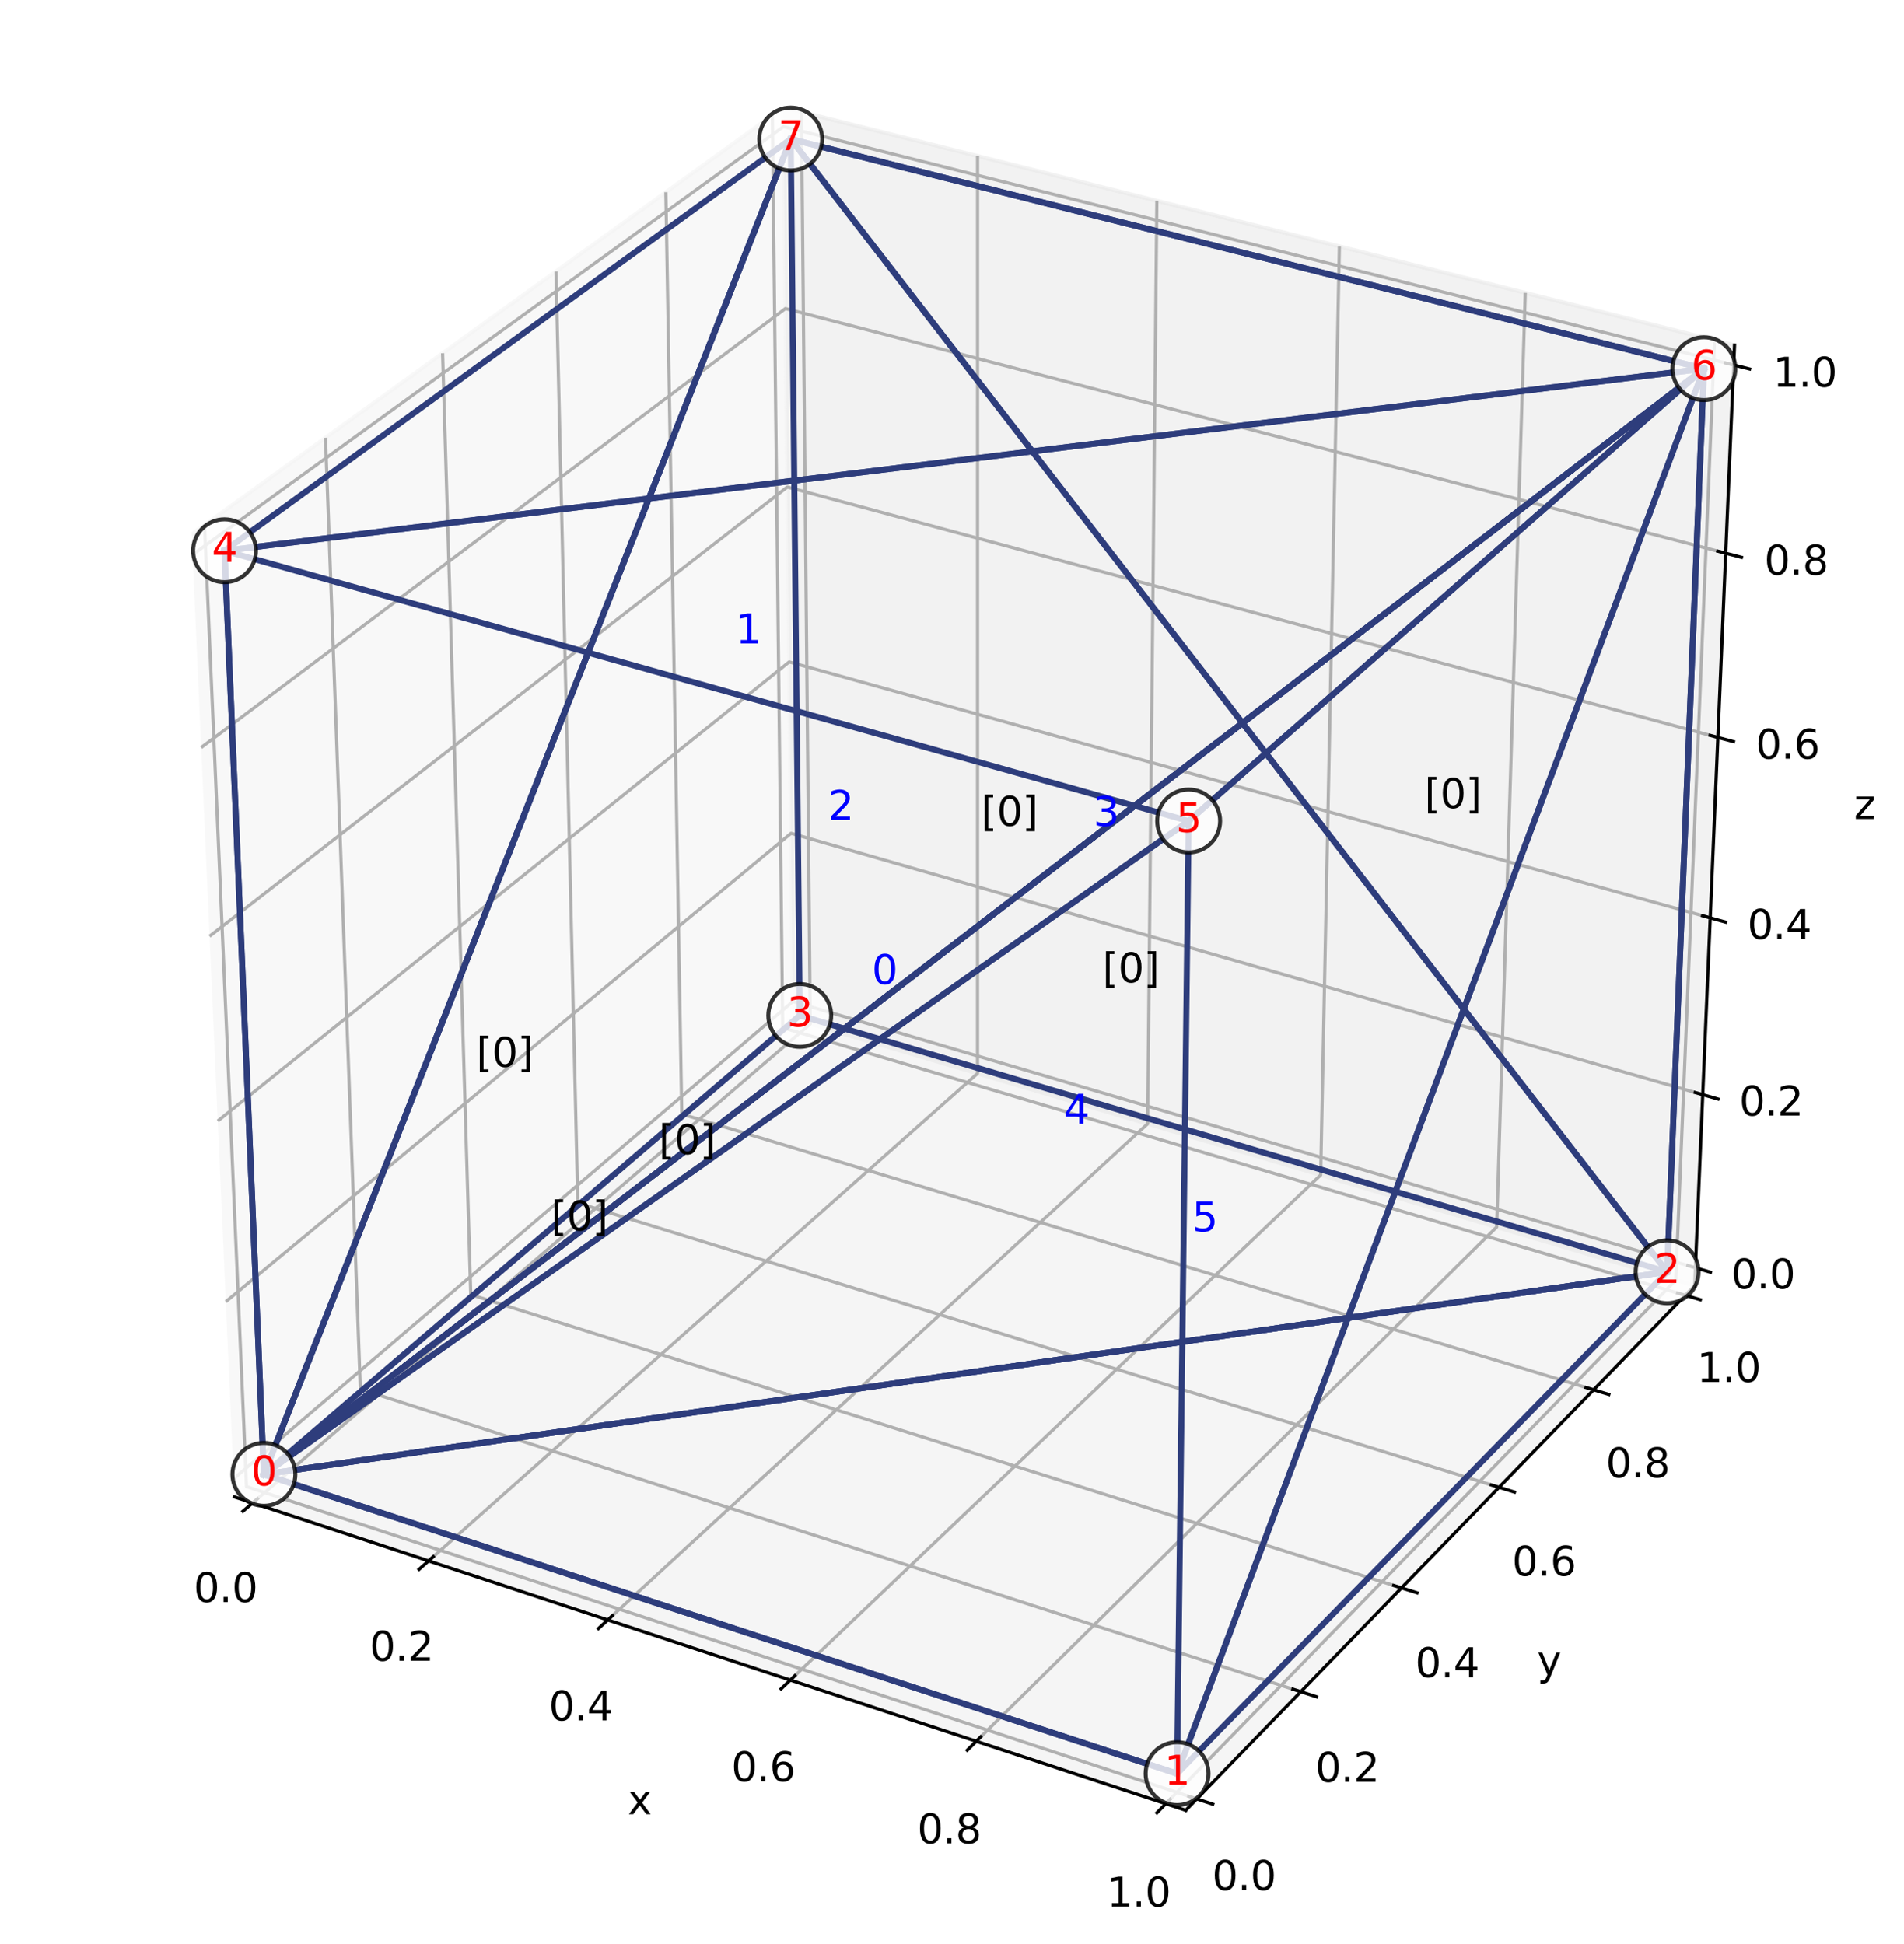 <?xml version="1.0" encoding="utf-8" standalone="no"?>
<!DOCTYPE svg PUBLIC "-//W3C//DTD SVG 1.1//EN"
  "http://www.w3.org/Graphics/SVG/1.1/DTD/svg11.dtd">
<svg xmlns:xlink="http://www.w3.org/1999/xlink" width="474.68pt" height="484.681pt" viewBox="0 0 474.68 484.681" xmlns="http://www.w3.org/2000/svg" version="1.1">
 <defs>
  <style type="text/css">*{stroke-linejoin: round; stroke-linecap: butt}</style>
 </defs>
 <g id="figure_1">
  <g id="patch_1">
   <path d="M 0 484.681 
L 474.68 484.681 
L 474.68 0 
L 0 0 
z
" style="fill: #ffffff"/>
  </g>
  <g id="patch_2">
   <path d="M 7.2 467.474 
L 467.474 467.474 
L 467.474 7.2 
L 7.2 7.2 
z
" style="fill: #ffffff"/>
  </g>
  <g id="pane3d_1">
   <g id="patch_3">
    <path d="M 58.453 373.267 
L 197.705 254.043 
L 195.273 26.779 
L 47.791 133.234 
" style="fill: #f2f2f2; opacity: 0.5; stroke: #f2f2f2; stroke-linejoin: miter"/>
   </g>
  </g>
  <g id="pane3d_2">
   <g id="patch_4">
    <path d="M 197.705 254.043 
L 422.482 320.58 
L 432.426 86.075 
L 195.273 26.779 
" style="fill: #e6e6e6; opacity: 0.5; stroke: #e6e6e6; stroke-linejoin: miter"/>
   </g>
  </g>
  <g id="pane3d_3">
   <g id="patch_5">
    <path d="M 58.453 373.267 
L 295.611 451.411 
L 422.482 320.58 
L 197.705 254.043 
" style="fill: #ececec; opacity: 0.5; stroke: #ececec; stroke-linejoin: miter"/>
   </g>
  </g>
  <g id="axis3d_1">
   <g id="line2d_1">
    <path d="M 58.453 373.267 
L 295.611 451.411 
" style="fill: none; stroke: #000000; stroke-width: 0.8; stroke-linecap: square"/>
   </g>
   <g id="text_1">
    <!-- x -->
    <g transform="translate(156.491 452.391)scale(0.1 -0.1)">
     <defs>
      <path id="DejaVuSans-78" d="M 3513 3500 
L 2247 1797 
L 3578 0 
L 2900 0 
L 1881 1375 
L 863 0 
L 184 0 
L 1544 1831 
L 300 3500 
L 978 3500 
L 1906 2253 
L 2834 3500 
L 3513 3500 
z
" transform="scale(0.016)"/>
     </defs>
     <use xlink:href="#DejaVuSans-78"/>
    </g>
   </g>
   <g id="Line3DCollection_1">
    <path d="M 62.977 374.758 
L 202.008 255.317 
L 199.803 27.911 
" style="fill: none; stroke: #b0b0b0; stroke-width: 0.8"/>
    <path d="M 106.843 389.212 
L 243.705 267.66 
L 243.713 38.89 
" style="fill: none; stroke: #b0b0b0; stroke-width: 0.8"/>
    <path d="M 151.519 403.932 
L 286.112 280.213 
L 288.411 50.067 
" style="fill: none; stroke: #b0b0b0; stroke-width: 0.8"/>
    <path d="M 197.028 418.927 
L 329.249 292.982 
L 333.92 61.446 
" style="fill: none; stroke: #b0b0b0; stroke-width: 0.8"/>
    <path d="M 243.392 434.205 
L 373.134 305.972 
L 380.262 73.033 
" style="fill: none; stroke: #b0b0b0; stroke-width: 0.8"/>
    <path d="M 290.637 449.772 
L 417.786 319.19 
L 427.459 84.834 
" style="fill: none; stroke: #b0b0b0; stroke-width: 0.8"/>
   </g>
   <g id="xtick_1">
    <g id="line2d_2">
     <path d="M 64.179 373.725 
L 60.567 376.828 
" style="fill: none; stroke: #000000; stroke-width: 0.8; stroke-linecap: square"/>
    </g>
    <g id="text_2">
     <!-- 0.0 -->
     <g transform="translate(48.274 399.471)scale(0.1 -0.1)">
      <defs>
       <path id="DejaVuSans-30" d="M 2034 4250 
Q 1547 4250 1301 3770 
Q 1056 3291 1056 2328 
Q 1056 1369 1301 889 
Q 1547 409 2034 409 
Q 2525 409 2770 889 
Q 3016 1369 3016 2328 
Q 3016 3291 2770 3770 
Q 2525 4250 2034 4250 
z
M 2034 4750 
Q 2819 4750 3233 4129 
Q 3647 3509 3647 2328 
Q 3647 1150 3233 529 
Q 2819 -91 2034 -91 
Q 1250 -91 836 529 
Q 422 1150 422 2328 
Q 422 3509 836 4129 
Q 1250 4750 2034 4750 
z
" transform="scale(0.016)"/>
       <path id="DejaVuSans-2e" d="M 684 794 
L 1344 794 
L 1344 0 
L 684 0 
L 684 794 
z
" transform="scale(0.016)"/>
      </defs>
      <use xlink:href="#DejaVuSans-30"/>
      <use xlink:href="#DejaVuSans-2e" x="63.623"/>
      <use xlink:href="#DejaVuSans-30" x="95.41"/>
     </g>
    </g>
   </g>
   <g id="xtick_2">
    <g id="line2d_3">
     <path d="M 108.028 388.16 
L 104.469 391.32 
" style="fill: none; stroke: #000000; stroke-width: 0.8; stroke-linecap: square"/>
    </g>
    <g id="text_3">
     <!-- 0.2 -->
     <g transform="translate(92.136 414.101)scale(0.1 -0.1)">
      <defs>
       <path id="DejaVuSans-32" d="M 1228 531 
L 3431 531 
L 3431 0 
L 469 0 
L 469 531 
Q 828 903 1448 1529 
Q 2069 2156 2228 2338 
Q 2531 2678 2651 2914 
Q 2772 3150 2772 3378 
Q 2772 3750 2511 3984 
Q 2250 4219 1831 4219 
Q 1534 4219 1204 4116 
Q 875 4013 500 3803 
L 500 4441 
Q 881 4594 1212 4672 
Q 1544 4750 1819 4750 
Q 2544 4750 2975 4387 
Q 3406 4025 3406 3419 
Q 3406 3131 3298 2873 
Q 3191 2616 2906 2266 
Q 2828 2175 2409 1742 
Q 1991 1309 1228 531 
z
" transform="scale(0.016)"/>
      </defs>
      <use xlink:href="#DejaVuSans-30"/>
      <use xlink:href="#DejaVuSans-2e" x="63.623"/>
      <use xlink:href="#DejaVuSans-32" x="95.41"/>
     </g>
    </g>
   </g>
   <g id="xtick_3">
    <g id="line2d_4">
     <path d="M 152.685 402.861 
L 149.183 406.08 
" style="fill: none; stroke: #000000; stroke-width: 0.8; stroke-linecap: square"/>
    </g>
    <g id="text_4">
     <!-- 0.4 -->
     <g transform="translate(136.809 429.001)scale(0.1 -0.1)">
      <defs>
       <path id="DejaVuSans-34" d="M 2419 4116 
L 825 1625 
L 2419 1625 
L 2419 4116 
z
M 2253 4666 
L 3047 4666 
L 3047 1625 
L 3713 1625 
L 3713 1100 
L 3047 1100 
L 3047 0 
L 2419 0 
L 2419 1100 
L 313 1100 
L 313 1709 
L 2253 4666 
z
" transform="scale(0.016)"/>
      </defs>
      <use xlink:href="#DejaVuSans-30"/>
      <use xlink:href="#DejaVuSans-2e" x="63.623"/>
      <use xlink:href="#DejaVuSans-34" x="95.41"/>
     </g>
    </g>
   </g>
   <g id="xtick_4">
    <g id="line2d_5">
     <path d="M 198.174 417.836 
L 194.731 421.115 
" style="fill: none; stroke: #000000; stroke-width: 0.8; stroke-linecap: square"/>
    </g>
    <g id="text_5">
     <!-- 0.6 -->
     <g transform="translate(182.316 444.179)scale(0.1 -0.1)">
      <defs>
       <path id="DejaVuSans-36" d="M 2113 2584 
Q 1688 2584 1439 2293 
Q 1191 2003 1191 1497 
Q 1191 994 1439 701 
Q 1688 409 2113 409 
Q 2538 409 2786 701 
Q 3034 994 3034 1497 
Q 3034 2003 2786 2293 
Q 2538 2584 2113 2584 
z
M 3366 4563 
L 3366 3988 
Q 3128 4100 2886 4159 
Q 2644 4219 2406 4219 
Q 1781 4219 1451 3797 
Q 1122 3375 1075 2522 
Q 1259 2794 1537 2939 
Q 1816 3084 2150 3084 
Q 2853 3084 3261 2657 
Q 3669 2231 3669 1497 
Q 3669 778 3244 343 
Q 2819 -91 2113 -91 
Q 1303 -91 875 529 
Q 447 1150 447 2328 
Q 447 3434 972 4092 
Q 1497 4750 2381 4750 
Q 2619 4750 2861 4703 
Q 3103 4656 3366 4563 
z
" transform="scale(0.016)"/>
      </defs>
      <use xlink:href="#DejaVuSans-30"/>
      <use xlink:href="#DejaVuSans-2e" x="63.623"/>
      <use xlink:href="#DejaVuSans-36" x="95.41"/>
     </g>
    </g>
   </g>
   <g id="xtick_5">
    <g id="line2d_6">
     <path d="M 244.518 433.092 
L 241.137 436.433 
" style="fill: none; stroke: #000000; stroke-width: 0.8; stroke-linecap: square"/>
    </g>
    <g id="text_6">
     <!-- 0.8 -->
     <g transform="translate(228.68 459.643)scale(0.1 -0.1)">
      <defs>
       <path id="DejaVuSans-38" d="M 2034 2216 
Q 1584 2216 1326 1975 
Q 1069 1734 1069 1313 
Q 1069 891 1326 650 
Q 1584 409 2034 409 
Q 2484 409 2743 651 
Q 3003 894 3003 1313 
Q 3003 1734 2745 1975 
Q 2488 2216 2034 2216 
z
M 1403 2484 
Q 997 2584 770 2862 
Q 544 3141 544 3541 
Q 544 4100 942 4425 
Q 1341 4750 2034 4750 
Q 2731 4750 3128 4425 
Q 3525 4100 3525 3541 
Q 3525 3141 3298 2862 
Q 3072 2584 2669 2484 
Q 3125 2378 3379 2068 
Q 3634 1759 3634 1313 
Q 3634 634 3220 271 
Q 2806 -91 2034 -91 
Q 1263 -91 848 271 
Q 434 634 434 1313 
Q 434 1759 690 2068 
Q 947 2378 1403 2484 
z
M 1172 3481 
Q 1172 3119 1398 2916 
Q 1625 2713 2034 2713 
Q 2441 2713 2670 2916 
Q 2900 3119 2900 3481 
Q 2900 3844 2670 4047 
Q 2441 4250 2034 4250 
Q 1625 4250 1398 4047 
Q 1172 3844 1172 3481 
z
" transform="scale(0.016)"/>
      </defs>
      <use xlink:href="#DejaVuSans-30"/>
      <use xlink:href="#DejaVuSans-2e" x="63.623"/>
      <use xlink:href="#DejaVuSans-38" x="95.41"/>
     </g>
    </g>
   </g>
   <g id="xtick_6">
    <g id="line2d_7">
     <path d="M 291.741 448.639 
L 288.426 452.043 
" style="fill: none; stroke: #000000; stroke-width: 0.8; stroke-linecap: square"/>
    </g>
    <g id="text_7">
     <!-- 1.0 -->
     <g transform="translate(275.926 475.402)scale(0.1 -0.1)">
      <defs>
       <path id="DejaVuSans-31" d="M 794 531 
L 1825 531 
L 1825 4091 
L 703 3866 
L 703 4441 
L 1819 4666 
L 2450 4666 
L 2450 531 
L 3481 531 
L 3481 0 
L 794 0 
L 794 531 
z
" transform="scale(0.016)"/>
      </defs>
      <use xlink:href="#DejaVuSans-31"/>
      <use xlink:href="#DejaVuSans-2e" x="63.623"/>
      <use xlink:href="#DejaVuSans-30" x="95.41"/>
     </g>
    </g>
   </g>
  </g>
  <g id="axis3d_2">
   <g id="line2d_8">
    <path d="M 422.482 320.58 
L 295.611 451.411 
" style="fill: none; stroke: #000000; stroke-width: 0.8; stroke-linecap: square"/>
   </g>
   <g id="text_8">
    <!-- y -->
    <g transform="translate(383.217 417.667)scale(0.1 -0.1)">
     <defs>
      <path id="DejaVuSans-79" d="M 2059 -325 
Q 1816 -950 1584 -1140 
Q 1353 -1331 966 -1331 
L 506 -1331 
L 506 -850 
L 844 -850 
Q 1081 -850 1212 -737 
Q 1344 -625 1503 -206 
L 1606 56 
L 191 3500 
L 800 3500 
L 1894 763 
L 2988 3500 
L 3597 3500 
L 2059 -325 
z
" transform="scale(0.016)"/>
     </defs>
     <use xlink:href="#DejaVuSans-79"/>
    </g>
   </g>
   <g id="Line3DCollection_2">
    <path d="M 50.99 130.925 
L 61.461 370.692 
L 298.361 448.574 
" style="fill: none; stroke: #b0b0b0; stroke-width: 0.8"/>
    <path d="M 81.148 109.157 
L 89.843 346.392 
L 324.292 421.834 
" style="fill: none; stroke: #b0b0b0; stroke-width: 0.8"/>
    <path d="M 110.339 88.086 
L 117.363 322.83 
L 349.398 395.944 
" style="fill: none; stroke: #b0b0b0; stroke-width: 0.8"/>
    <path d="M 138.609 67.681 
L 144.059 299.973 
L 373.718 370.866 
" style="fill: none; stroke: #b0b0b0; stroke-width: 0.8"/>
    <path d="M 166 47.909 
L 169.969 277.79 
L 397.288 346.561 
" style="fill: none; stroke: #b0b0b0; stroke-width: 0.8"/>
    <path d="M 192.554 28.742 
L 195.126 256.251 
L 420.142 322.994 
" style="fill: none; stroke: #b0b0b0; stroke-width: 0.8"/>
   </g>
   <g id="xtick_7">
    <g id="line2d_9">
     <path d="M 296.373 447.921 
L 302.342 449.883 
" style="fill: none; stroke: #000000; stroke-width: 0.8; stroke-linecap: square"/>
    </g>
    <g id="text_9">
     <!-- 0.0 -->
     <g transform="translate(302.181 471.289)scale(0.1 -0.1)">
      <use xlink:href="#DejaVuSans-30"/>
      <use xlink:href="#DejaVuSans-2e" x="63.623"/>
      <use xlink:href="#DejaVuSans-30" x="95.41"/>
     </g>
    </g>
   </g>
   <g id="xtick_8">
    <g id="line2d_10">
     <path d="M 322.326 421.201 
L 328.229 423.101 
" style="fill: none; stroke: #000000; stroke-width: 0.8; stroke-linecap: square"/>
    </g>
    <g id="text_10">
     <!-- 0.2 -->
     <g transform="translate(327.913 444.314)scale(0.1 -0.1)">
      <use xlink:href="#DejaVuSans-30"/>
      <use xlink:href="#DejaVuSans-2e" x="63.623"/>
      <use xlink:href="#DejaVuSans-32" x="95.41"/>
     </g>
    </g>
   </g>
   <g id="xtick_9">
    <g id="line2d_11">
     <path d="M 347.454 395.332 
L 353.292 397.171 
" style="fill: none; stroke: #000000; stroke-width: 0.8; stroke-linecap: square"/>
    </g>
    <g id="text_11">
     <!-- 0.4 -->
     <g transform="translate(352.826 418.197)scale(0.1 -0.1)">
      <use xlink:href="#DejaVuSans-30"/>
      <use xlink:href="#DejaVuSans-2e" x="63.623"/>
      <use xlink:href="#DejaVuSans-34" x="95.41"/>
     </g>
    </g>
   </g>
   <g id="xtick_10">
    <g id="line2d_12">
     <path d="M 371.795 370.272 
L 377.569 372.054 
" style="fill: none; stroke: #000000; stroke-width: 0.8; stroke-linecap: square"/>
    </g>
    <g id="text_12">
     <!-- 0.6 -->
     <g transform="translate(376.959 392.897)scale(0.1 -0.1)">
      <use xlink:href="#DejaVuSans-30"/>
      <use xlink:href="#DejaVuSans-2e" x="63.623"/>
      <use xlink:href="#DejaVuSans-36" x="95.41"/>
     </g>
    </g>
   </g>
   <g id="xtick_11">
    <g id="line2d_13">
     <path d="M 395.386 345.985 
L 401.096 347.713 
" style="fill: none; stroke: #000000; stroke-width: 0.8; stroke-linecap: square"/>
    </g>
    <g id="text_13">
     <!-- 0.8 -->
     <g transform="translate(400.348 368.378)scale(0.1 -0.1)">
      <use xlink:href="#DejaVuSans-30"/>
      <use xlink:href="#DejaVuSans-2e" x="63.623"/>
      <use xlink:href="#DejaVuSans-38" x="95.41"/>
     </g>
    </g>
   </g>
   <g id="xtick_12">
    <g id="line2d_14">
     <path d="M 418.26 322.435 
L 423.909 324.111 
" style="fill: none; stroke: #000000; stroke-width: 0.8; stroke-linecap: square"/>
    </g>
    <g id="text_14">
     <!-- 1.0 -->
     <g transform="translate(423.027 344.603)scale(0.1 -0.1)">
      <use xlink:href="#DejaVuSans-31"/>
      <use xlink:href="#DejaVuSans-2e" x="63.623"/>
      <use xlink:href="#DejaVuSans-30" x="95.41"/>
     </g>
    </g>
   </g>
  </g>
  <g id="axis3d_3">
   <g id="line2d_15">
    <path d="M 422.482 320.58 
L 432.426 86.075 
" style="fill: none; stroke: #000000; stroke-width: 0.8; stroke-linecap: square"/>
   </g>
   <g id="text_15">
    <!-- z -->
    <g transform="translate(462.232 204.228)scale(0.1 -0.1)">
     <defs>
      <path id="DejaVuSans-7a" d="M 353 3500 
L 3084 3500 
L 3084 2975 
L 922 459 
L 3084 459 
L 3084 0 
L 275 0 
L 275 525 
L 2438 3041 
L 353 3041 
L 353 3500 
z
" transform="scale(0.016)"/>
     </defs>
     <use xlink:href="#DejaVuSans-7a"/>
    </g>
   </g>
   <g id="Line3DCollection_3">
    <path d="M 422.671 316.132 
L 197.658 249.722 
L 58.251 368.723 
" style="fill: none; stroke: #b0b0b0; stroke-width: 0.8"/>
    <path d="M 424.502 272.951 
L 197.21 207.795 
L 56.291 324.59 
" style="fill: none; stroke: #b0b0b0; stroke-width: 0.8"/>
    <path d="M 426.371 228.877 
L 196.752 165.041 
L 54.289 279.513 
" style="fill: none; stroke: #b0b0b0; stroke-width: 0.8"/>
    <path d="M 428.278 183.884 
L 196.286 121.434 
L 52.243 233.461 
" style="fill: none; stroke: #b0b0b0; stroke-width: 0.8"/>
    <path d="M 430.226 137.942 
L 195.81 76.949 
L 50.153 186.403 
" style="fill: none; stroke: #b0b0b0; stroke-width: 0.8"/>
    <path d="M 432.216 91.021 
L 195.325 31.56 
L 48.016 138.305 
" style="fill: none; stroke: #b0b0b0; stroke-width: 0.8"/>
   </g>
   <g id="xtick_13">
    <g id="line2d_16">
     <path d="M 420.789 315.577 
L 426.438 317.244 
" style="fill: none; stroke: #000000; stroke-width: 0.8; stroke-linecap: square"/>
    </g>
    <g id="text_16">
     <!-- 0.0 -->
     <g transform="translate(431.59 321.296)scale(0.1 -0.1)">
      <use xlink:href="#DejaVuSans-30"/>
      <use xlink:href="#DejaVuSans-2e" x="63.623"/>
      <use xlink:href="#DejaVuSans-30" x="95.41"/>
     </g>
    </g>
   </g>
   <g id="xtick_14">
    <g id="line2d_17">
     <path d="M 422.6 272.406 
L 428.309 274.042 
" style="fill: none; stroke: #000000; stroke-width: 0.8; stroke-linecap: square"/>
    </g>
    <g id="text_17">
     <!-- 0.2 -->
     <g transform="translate(433.59 278.159)scale(0.1 -0.1)">
      <use xlink:href="#DejaVuSans-30"/>
      <use xlink:href="#DejaVuSans-2e" x="63.623"/>
      <use xlink:href="#DejaVuSans-32" x="95.41"/>
     </g>
    </g>
   </g>
   <g id="xtick_15">
    <g id="line2d_18">
     <path d="M 424.449 228.343 
L 430.219 229.947 
" style="fill: none; stroke: #000000; stroke-width: 0.8; stroke-linecap: square"/>
    </g>
    <g id="text_18">
     <!-- 0.4 -->
     <g transform="translate(435.632 234.133)scale(0.1 -0.1)">
      <use xlink:href="#DejaVuSans-30"/>
      <use xlink:href="#DejaVuSans-2e" x="63.623"/>
      <use xlink:href="#DejaVuSans-34" x="95.41"/>
     </g>
    </g>
   </g>
   <g id="xtick_16">
    <g id="line2d_19">
     <path d="M 426.336 183.361 
L 432.168 184.931 
" style="fill: none; stroke: #000000; stroke-width: 0.8; stroke-linecap: square"/>
    </g>
    <g id="text_19">
     <!-- 0.6 -->
     <g transform="translate(437.716 189.19)scale(0.1 -0.1)">
      <use xlink:href="#DejaVuSans-30"/>
      <use xlink:href="#DejaVuSans-2e" x="63.623"/>
      <use xlink:href="#DejaVuSans-36" x="95.41"/>
     </g>
    </g>
   </g>
   <g id="xtick_17">
    <g id="line2d_20">
     <path d="M 428.263 137.431 
L 434.159 138.965 
" style="fill: none; stroke: #000000; stroke-width: 0.8; stroke-linecap: square"/>
    </g>
    <g id="text_20">
     <!-- 0.8 -->
     <g transform="translate(439.843 143.3)scale(0.1 -0.1)">
      <use xlink:href="#DejaVuSans-30"/>
      <use xlink:href="#DejaVuSans-2e" x="63.623"/>
      <use xlink:href="#DejaVuSans-38" x="95.41"/>
     </g>
    </g>
   </g>
   <g id="xtick_18">
    <g id="line2d_21">
     <path d="M 430.231 90.522 
L 436.192 92.019 
" style="fill: none; stroke: #000000; stroke-width: 0.8; stroke-linecap: square"/>
    </g>
    <g id="text_21">
     <!-- 1.0 -->
     <g transform="translate(442.016 96.434)scale(0.1 -0.1)">
      <use xlink:href="#DejaVuSans-31"/>
      <use xlink:href="#DejaVuSans-2e" x="63.623"/>
      <use xlink:href="#DejaVuSans-30" x="95.41"/>
     </g>
    </g>
   </g>
  </g>
  <g id="axes_1">
   <g id="line2d_22">
    <path d="M 65.787 367.636 
L 199.389 253.201 
" clip-path="url(#p0d8250433f)" style="fill: none; stroke: #2e3d7c; stroke-width: 1.5; stroke-linecap: square"/>
   </g>
   <g id="line2d_23">
    <path d="M 65.787 367.636 
L 197.138 34.668 
" clip-path="url(#p0d8250433f)" style="fill: none; stroke: #2e3d7c; stroke-width: 1.5; stroke-linecap: square"/>
   </g>
   <g id="line2d_24">
    <path d="M 65.787 367.636 
L 415.621 317.149 
" clip-path="url(#p0d8250433f)" style="fill: none; stroke: #2e3d7c; stroke-width: 1.5; stroke-linecap: square"/>
   </g>
   <g id="line2d_25">
    <path d="M 199.389 253.201 
L 197.138 34.668 
" clip-path="url(#p0d8250433f)" style="fill: none; stroke: #2e3d7c; stroke-width: 1.5; stroke-linecap: square"/>
   </g>
   <g id="line2d_26">
    <path d="M 199.389 253.201 
L 415.621 317.149 
" clip-path="url(#p0d8250433f)" style="fill: none; stroke: #2e3d7c; stroke-width: 1.5; stroke-linecap: square"/>
   </g>
   <g id="line2d_27">
    <path d="M 197.138 34.668 
L 415.621 317.149 
" clip-path="url(#p0d8250433f)" style="fill: none; stroke: #2e3d7c; stroke-width: 1.5; stroke-linecap: square"/>
   </g>
   <g id="line2d_28">
    <path d="M 65.787 367.636 
L 197.138 34.668 
" clip-path="url(#p0d8250433f)" style="fill: none; stroke: #2e3d7c; stroke-width: 1.5; stroke-linecap: square"/>
   </g>
   <g id="line2d_29">
    <path d="M 65.787 367.636 
L 55.975 137.326 
" clip-path="url(#p0d8250433f)" style="fill: none; stroke: #2e3d7c; stroke-width: 1.5; stroke-linecap: square"/>
   </g>
   <g id="line2d_30">
    <path d="M 65.787 367.636 
L 424.797 91.934 
" clip-path="url(#p0d8250433f)" style="fill: none; stroke: #2e3d7c; stroke-width: 1.5; stroke-linecap: square"/>
   </g>
   <g id="line2d_31">
    <path d="M 197.138 34.668 
L 55.975 137.326 
" clip-path="url(#p0d8250433f)" style="fill: none; stroke: #2e3d7c; stroke-width: 1.5; stroke-linecap: square"/>
   </g>
   <g id="line2d_32">
    <path d="M 197.138 34.668 
L 424.797 91.934 
" clip-path="url(#p0d8250433f)" style="fill: none; stroke: #2e3d7c; stroke-width: 1.5; stroke-linecap: square"/>
   </g>
   <g id="line2d_33">
    <path d="M 55.975 137.326 
L 424.797 91.934 
" clip-path="url(#p0d8250433f)" style="fill: none; stroke: #2e3d7c; stroke-width: 1.5; stroke-linecap: square"/>
   </g>
   <g id="line2d_34">
    <path d="M 296.342 204.724 
L 65.787 367.636 
" clip-path="url(#p0d8250433f)" style="fill: none; stroke: #2e3d7c; stroke-width: 1.5; stroke-linecap: square"/>
   </g>
   <g id="line2d_35">
    <path d="M 296.342 204.724 
L 55.975 137.326 
" clip-path="url(#p0d8250433f)" style="fill: none; stroke: #2e3d7c; stroke-width: 1.5; stroke-linecap: square"/>
   </g>
   <g id="line2d_36">
    <path d="M 296.342 204.724 
L 424.797 91.934 
" clip-path="url(#p0d8250433f)" style="fill: none; stroke: #2e3d7c; stroke-width: 1.5; stroke-linecap: square"/>
   </g>
   <g id="line2d_37">
    <path d="M 65.787 367.636 
L 55.975 137.326 
" clip-path="url(#p0d8250433f)" style="fill: none; stroke: #2e3d7c; stroke-width: 1.5; stroke-linecap: square"/>
   </g>
   <g id="line2d_38">
    <path d="M 65.787 367.636 
L 424.797 91.934 
" clip-path="url(#p0d8250433f)" style="fill: none; stroke: #2e3d7c; stroke-width: 1.5; stroke-linecap: square"/>
   </g>
   <g id="line2d_39">
    <path d="M 55.975 137.326 
L 424.797 91.934 
" clip-path="url(#p0d8250433f)" style="fill: none; stroke: #2e3d7c; stroke-width: 1.5; stroke-linecap: square"/>
   </g>
   <g id="line2d_40">
    <path d="M 65.787 367.636 
L 197.138 34.668 
" clip-path="url(#p0d8250433f)" style="fill: none; stroke: #2e3d7c; stroke-width: 1.5; stroke-linecap: square"/>
   </g>
   <g id="line2d_41">
    <path d="M 65.787 367.636 
L 424.797 91.934 
" clip-path="url(#p0d8250433f)" style="fill: none; stroke: #2e3d7c; stroke-width: 1.5; stroke-linecap: square"/>
   </g>
   <g id="line2d_42">
    <path d="M 65.787 367.636 
L 415.621 317.149 
" clip-path="url(#p0d8250433f)" style="fill: none; stroke: #2e3d7c; stroke-width: 1.5; stroke-linecap: square"/>
   </g>
   <g id="line2d_43">
    <path d="M 197.138 34.668 
L 424.797 91.934 
" clip-path="url(#p0d8250433f)" style="fill: none; stroke: #2e3d7c; stroke-width: 1.5; stroke-linecap: square"/>
   </g>
   <g id="line2d_44">
    <path d="M 197.138 34.668 
L 415.621 317.149 
" clip-path="url(#p0d8250433f)" style="fill: none; stroke: #2e3d7c; stroke-width: 1.5; stroke-linecap: square"/>
   </g>
   <g id="line2d_45">
    <path d="M 424.797 91.934 
L 415.621 317.149 
" clip-path="url(#p0d8250433f)" style="fill: none; stroke: #2e3d7c; stroke-width: 1.5; stroke-linecap: square"/>
   </g>
   <g id="line2d_46">
    <path d="M 296.342 204.724 
L 65.787 367.636 
" clip-path="url(#p0d8250433f)" style="fill: none; stroke: #2e3d7c; stroke-width: 1.5; stroke-linecap: square"/>
   </g>
   <g id="line2d_47">
    <path d="M 296.342 204.724 
L 424.797 91.934 
" clip-path="url(#p0d8250433f)" style="fill: none; stroke: #2e3d7c; stroke-width: 1.5; stroke-linecap: square"/>
   </g>
   <g id="line2d_48">
    <path d="M 296.342 204.724 
L 293.45 442.269 
" clip-path="url(#p0d8250433f)" style="fill: none; stroke: #2e3d7c; stroke-width: 1.5; stroke-linecap: square"/>
   </g>
   <g id="line2d_49">
    <path d="M 65.787 367.636 
L 424.797 91.934 
" clip-path="url(#p0d8250433f)" style="fill: none; stroke: #2e3d7c; stroke-width: 1.5; stroke-linecap: square"/>
   </g>
   <g id="line2d_50">
    <path d="M 65.787 367.636 
L 293.45 442.269 
" clip-path="url(#p0d8250433f)" style="fill: none; stroke: #2e3d7c; stroke-width: 1.5; stroke-linecap: square"/>
   </g>
   <g id="line2d_51">
    <path d="M 424.797 91.934 
L 293.45 442.269 
" clip-path="url(#p0d8250433f)" style="fill: none; stroke: #2e3d7c; stroke-width: 1.5; stroke-linecap: square"/>
   </g>
   <g id="line2d_52">
    <path d="M 424.797 91.934 
L 65.787 367.636 
" clip-path="url(#p0d8250433f)" style="fill: none; stroke: #2e3d7c; stroke-width: 1.5; stroke-linecap: square"/>
   </g>
   <g id="line2d_53">
    <path d="M 424.797 91.934 
L 415.621 317.149 
" clip-path="url(#p0d8250433f)" style="fill: none; stroke: #2e3d7c; stroke-width: 1.5; stroke-linecap: square"/>
   </g>
   <g id="line2d_54">
    <path d="M 424.797 91.934 
L 293.45 442.269 
" clip-path="url(#p0d8250433f)" style="fill: none; stroke: #2e3d7c; stroke-width: 1.5; stroke-linecap: square"/>
   </g>
   <g id="line2d_55">
    <path d="M 65.787 367.636 
L 415.621 317.149 
" clip-path="url(#p0d8250433f)" style="fill: none; stroke: #2e3d7c; stroke-width: 1.5; stroke-linecap: square"/>
   </g>
   <g id="line2d_56">
    <path d="M 65.787 367.636 
L 293.45 442.269 
" clip-path="url(#p0d8250433f)" style="fill: none; stroke: #2e3d7c; stroke-width: 1.5; stroke-linecap: square"/>
   </g>
   <g id="line2d_57">
    <path d="M 415.621 317.149 
L 293.45 442.269 
" clip-path="url(#p0d8250433f)" style="fill: none; stroke: #2e3d7c; stroke-width: 1.5; stroke-linecap: square"/>
   </g>
   <g id="text_22">
    <!-- 0 -->
    <g style="fill: #0000ff" transform="translate(217.352 245.388)scale(0.1 -0.1)">
     <use xlink:href="#DejaVuSans-30"/>
    </g>
   </g>
   <g id="text_23">
    <!-- 1 -->
    <g style="fill: #0000ff" transform="translate(183.379 160.427)scale(0.1 -0.1)">
     <use xlink:href="#DejaVuSans-31"/>
    </g>
   </g>
   <g id="text_24">
    <!-- 2 -->
    <g style="fill: #0000ff" transform="translate(206.406 204.458)scale(0.1 -0.1)">
     <use xlink:href="#DejaVuSans-32"/>
    </g>
   </g>
   <g id="text_25">
    <!-- 3 -->
    <g style="fill: #0000ff" transform="translate(272.586 205.981)scale(0.1 -0.1)">
     <defs>
      <path id="DejaVuSans-33" d="M 2597 2516 
Q 3050 2419 3304 2112 
Q 3559 1806 3559 1356 
Q 3559 666 3084 287 
Q 2609 -91 1734 -91 
Q 1441 -91 1130 -33 
Q 819 25 488 141 
L 488 750 
Q 750 597 1062 519 
Q 1375 441 1716 441 
Q 2309 441 2620 675 
Q 2931 909 2931 1356 
Q 2931 1769 2642 2001 
Q 2353 2234 1838 2234 
L 1294 2234 
L 1294 2753 
L 1863 2753 
Q 2328 2753 2575 2939 
Q 2822 3125 2822 3475 
Q 2822 3834 2567 4026 
Q 2313 4219 1838 4219 
Q 1578 4219 1281 4162 
Q 984 4106 628 3988 
L 628 4550 
Q 988 4650 1302 4700 
Q 1616 4750 1894 4750 
Q 2613 4750 3031 4423 
Q 3450 4097 3450 3541 
Q 3450 3153 3228 2886 
Q 3006 2619 2597 2516 
z
" transform="scale(0.016)"/>
     </defs>
     <use xlink:href="#DejaVuSans-33"/>
    </g>
   </g>
   <g id="text_26">
    <!-- 4 -->
    <g style="fill: #0000ff" transform="translate(265.198 280.196)scale(0.1 -0.1)">
     <use xlink:href="#DejaVuSans-34"/>
    </g>
   </g>
   <g id="text_27">
    <!-- 5 -->
    <g style="fill: #0000ff" transform="translate(297.171 307.067)scale(0.1 -0.1)">
     <defs>
      <path id="DejaVuSans-35" d="M 691 4666 
L 3169 4666 
L 3169 4134 
L 1269 4134 
L 1269 2991 
Q 1406 3038 1543 3061 
Q 1681 3084 1819 3084 
Q 2600 3084 3056 2656 
Q 3513 2228 3513 1497 
Q 3513 744 3044 326 
Q 2575 -91 1722 -91 
Q 1428 -91 1123 -41 
Q 819 9 494 109 
L 494 744 
Q 775 591 1075 516 
Q 1375 441 1709 441 
Q 2250 441 2565 725 
Q 2881 1009 2881 1497 
Q 2881 1984 2565 2268 
Q 2250 2553 1709 2553 
Q 1456 2553 1204 2497 
Q 953 2441 691 2322 
L 691 4666 
z
" transform="scale(0.016)"/>
     </defs>
     <use xlink:href="#DejaVuSans-35"/>
    </g>
   </g>
   <g id="text_28">
    <g id="patch_6">
     <path d="M 65.787 375.475 
C 67.866 375.475 69.86 374.649 71.33 373.179 
C 72.8 371.709 73.626 369.715 73.626 367.636 
C 73.626 365.557 72.8 363.563 71.33 362.093 
C 69.86 360.623 67.866 359.797 65.787 359.797 
C 63.708 359.797 61.714 360.623 60.244 362.093 
C 58.773 363.563 57.948 365.557 57.948 367.636 
C 57.948 369.715 58.773 371.709 60.244 373.179 
C 61.714 374.649 63.708 375.475 65.787 375.475 
z
" style="fill: #ffffff; opacity: 0.8; stroke: #000000; stroke-linejoin: miter"/>
    </g>
    <!-- 0 -->
    <g style="fill: #ff0000" transform="translate(62.605 370.395)scale(0.1 -0.1)">
     <use xlink:href="#DejaVuSans-30"/>
    </g>
   </g>
   <g id="text_29">
    <g id="patch_7">
     <path d="M 293.45 450.108 
C 295.529 450.108 297.523 449.282 298.993 447.812 
C 300.464 446.342 301.29 444.348 301.29 442.269 
C 301.29 440.19 300.464 438.196 298.993 436.726 
C 297.523 435.256 295.529 434.43 293.45 434.43 
C 291.371 434.43 289.377 435.256 287.907 436.726 
C 286.437 438.196 285.611 440.19 285.611 442.269 
C 285.611 444.348 286.437 446.342 287.907 447.812 
C 289.377 449.282 291.371 450.108 293.45 450.108 
z
" style="fill: #ffffff; opacity: 0.8; stroke: #000000; stroke-linejoin: miter"/>
    </g>
    <!-- 1 -->
    <g style="fill: #ff0000" transform="translate(290.269 445.028)scale(0.1 -0.1)">
     <use xlink:href="#DejaVuSans-31"/>
    </g>
   </g>
   <g id="text_30">
    <g id="patch_8">
     <path d="M 415.621 324.988 
C 417.7 324.988 419.694 324.162 421.164 322.692 
C 422.635 321.222 423.46 319.228 423.46 317.149 
C 423.46 315.07 422.635 313.076 421.164 311.606 
C 419.694 310.136 417.7 309.31 415.621 309.31 
C 413.542 309.31 411.548 310.136 410.078 311.606 
C 408.608 313.076 407.782 315.07 407.782 317.149 
C 407.782 319.228 408.608 321.222 410.078 322.692 
C 411.548 324.162 413.542 324.988 415.621 324.988 
z
" style="fill: #ffffff; opacity: 0.8; stroke: #000000; stroke-linejoin: miter"/>
    </g>
    <!-- 2 -->
    <g style="fill: #ff0000" transform="translate(412.44 319.909)scale(0.1 -0.1)">
     <use xlink:href="#DejaVuSans-32"/>
    </g>
   </g>
   <g id="text_31">
    <g id="patch_9">
     <path d="M 199.389 261.04 
C 201.468 261.04 203.462 260.214 204.932 258.744 
C 206.402 257.274 207.228 255.28 207.228 253.201 
C 207.228 251.122 206.402 249.128 204.932 247.658 
C 203.462 246.188 201.468 245.362 199.389 245.362 
C 197.31 245.362 195.316 246.188 193.846 247.658 
C 192.376 249.128 191.55 251.122 191.55 253.201 
C 191.55 255.28 192.376 257.274 193.846 258.744 
C 195.316 260.214 197.31 261.04 199.389 261.04 
z
" style="fill: #ffffff; opacity: 0.8; stroke: #000000; stroke-linejoin: miter"/>
    </g>
    <!-- 3 -->
    <g style="fill: #ff0000" transform="translate(196.208 255.96)scale(0.1 -0.1)">
     <use xlink:href="#DejaVuSans-33"/>
    </g>
   </g>
   <g id="text_32">
    <g id="patch_10">
     <path d="M 55.975 145.165 
C 58.054 145.165 60.048 144.339 61.518 142.869 
C 62.988 141.399 63.814 139.405 63.814 137.326 
C 63.814 135.247 62.988 133.253 61.518 131.783 
C 60.048 130.313 58.054 129.487 55.975 129.487 
C 53.896 129.487 51.902 130.313 50.432 131.783 
C 48.962 133.253 48.136 135.247 48.136 137.326 
C 48.136 139.405 48.962 141.399 50.432 142.869 
C 51.902 144.339 53.896 145.165 55.975 145.165 
z
" style="fill: #ffffff; opacity: 0.8; stroke: #000000; stroke-linejoin: miter"/>
    </g>
    <!-- 4 -->
    <g style="fill: #ff0000" transform="translate(52.794 140.085)scale(0.1 -0.1)">
     <use xlink:href="#DejaVuSans-34"/>
    </g>
   </g>
   <g id="text_33">
    <g id="patch_11">
     <path d="M 296.342 212.563 
C 298.421 212.563 300.415 211.737 301.886 210.267 
C 303.356 208.797 304.182 206.803 304.182 204.724 
C 304.182 202.645 303.356 200.651 301.886 199.181 
C 300.415 197.711 298.421 196.885 296.342 196.885 
C 294.264 196.885 292.269 197.711 290.799 199.181 
C 289.329 200.651 288.503 202.645 288.503 204.724 
C 288.503 206.803 289.329 208.797 290.799 210.267 
C 292.269 211.737 294.264 212.563 296.342 212.563 
z
" style="fill: #ffffff; opacity: 0.8; stroke: #000000; stroke-linejoin: miter"/>
    </g>
    <!-- 5 -->
    <g style="fill: #ff0000" transform="translate(293.161 207.484)scale(0.1 -0.1)">
     <use xlink:href="#DejaVuSans-35"/>
    </g>
   </g>
   <g id="text_34">
    <g id="patch_12">
     <path d="M 424.797 99.773 
C 426.876 99.773 428.87 98.947 430.34 97.477 
C 431.81 96.007 432.636 94.013 432.636 91.934 
C 432.636 89.855 431.81 87.861 430.34 86.391 
C 428.87 84.921 426.876 84.095 424.797 84.095 
C 422.718 84.095 420.724 84.921 419.254 86.391 
C 417.784 87.861 416.958 89.855 416.958 91.934 
C 416.958 94.013 417.784 96.007 419.254 97.477 
C 420.724 98.947 422.718 99.773 424.797 99.773 
z
" style="fill: #ffffff; opacity: 0.8; stroke: #000000; stroke-linejoin: miter"/>
    </g>
    <!-- 6 -->
    <g style="fill: #ff0000" transform="translate(421.616 94.693)scale(0.1 -0.1)">
     <use xlink:href="#DejaVuSans-36"/>
    </g>
   </g>
   <g id="text_35">
    <g id="patch_13">
     <path d="M 197.138 42.507 
C 199.216 42.507 201.211 41.681 202.681 40.211 
C 204.151 38.741 204.977 36.747 204.977 34.668 
C 204.977 32.589 204.151 30.595 202.681 29.125 
C 201.211 27.655 199.216 26.829 197.138 26.829 
C 195.059 26.829 193.064 27.655 191.594 29.125 
C 190.124 30.595 189.298 32.589 189.298 34.668 
C 189.298 36.747 190.124 38.741 191.594 40.211 
C 193.064 41.681 195.059 42.507 197.138 42.507 
z
" style="fill: #ffffff; opacity: 0.8; stroke: #000000; stroke-linejoin: miter"/>
    </g>
    <!-- 7 -->
    <g style="fill: #ff0000" transform="translate(193.956 37.427)scale(0.1 -0.1)">
     <defs>
      <path id="DejaVuSans-37" d="M 525 4666 
L 3525 4666 
L 3525 4397 
L 1831 0 
L 1172 0 
L 2766 4134 
L 525 4134 
L 525 4666 
z
" transform="scale(0.016)"/>
     </defs>
     <use xlink:href="#DejaVuSans-37"/>
    </g>
   </g>
   <g id="text_36">
    <!-- [0] -->
    <g transform="translate(137.387 306.833)scale(0.1 -0.1)">
     <defs>
      <path id="DejaVuSans-5b" d="M 550 4863 
L 1875 4863 
L 1875 4416 
L 1125 4416 
L 1125 -397 
L 1875 -397 
L 1875 -844 
L 550 -844 
L 550 4863 
z
" transform="scale(0.016)"/>
      <path id="DejaVuSans-5d" d="M 1947 4863 
L 1947 -844 
L 622 -844 
L 622 -397 
L 1369 -397 
L 1369 4416 
L 622 4416 
L 622 4863 
L 1947 4863 
z
" transform="scale(0.016)"/>
     </defs>
     <use xlink:href="#DejaVuSans-5b"/>
     <use xlink:href="#DejaVuSans-30" x="39.014"/>
     <use xlink:href="#DejaVuSans-5d" x="102.637"/>
    </g>
   </g>
   <g id="text_37">
    <!-- [0] -->
    <g transform="translate(118.747 266.009)scale(0.1 -0.1)">
     <use xlink:href="#DejaVuSans-5b"/>
     <use xlink:href="#DejaVuSans-30" x="39.014"/>
     <use xlink:href="#DejaVuSans-5d" x="102.637"/>
    </g>
   </g>
   <g id="text_38">
    <!-- [0] -->
    <g transform="translate(244.591 205.926)scale(0.1 -0.1)">
     <use xlink:href="#DejaVuSans-5b"/>
     <use xlink:href="#DejaVuSans-30" x="39.014"/>
     <use xlink:href="#DejaVuSans-5d" x="102.637"/>
    </g>
   </g>
   <g id="text_39">
    <!-- [0] -->
    <g transform="translate(164.219 287.777)scale(0.1 -0.1)">
     <use xlink:href="#DejaVuSans-5b"/>
     <use xlink:href="#DejaVuSans-30" x="39.014"/>
     <use xlink:href="#DejaVuSans-5d" x="102.637"/>
    </g>
   </g>
   <g id="text_40">
    <!-- [0] -->
    <g transform="translate(274.849 244.954)scale(0.1 -0.1)">
     <use xlink:href="#DejaVuSans-5b"/>
     <use xlink:href="#DejaVuSans-30" x="39.014"/>
     <use xlink:href="#DejaVuSans-5d" x="102.637"/>
    </g>
   </g>
   <g id="text_41">
    <!-- [0] -->
    <g transform="translate(355.135 201.489)scale(0.1 -0.1)">
     <use xlink:href="#DejaVuSans-5b"/>
     <use xlink:href="#DejaVuSans-30" x="39.014"/>
     <use xlink:href="#DejaVuSans-5d" x="102.637"/>
    </g>
   </g>
  </g>
 </g>
 <defs>
  <clipPath id="p0d8250433f">
   <rect x="7.2" y="7.2" width="460.274" height="460.274"/>
  </clipPath>
 </defs>
</svg>
